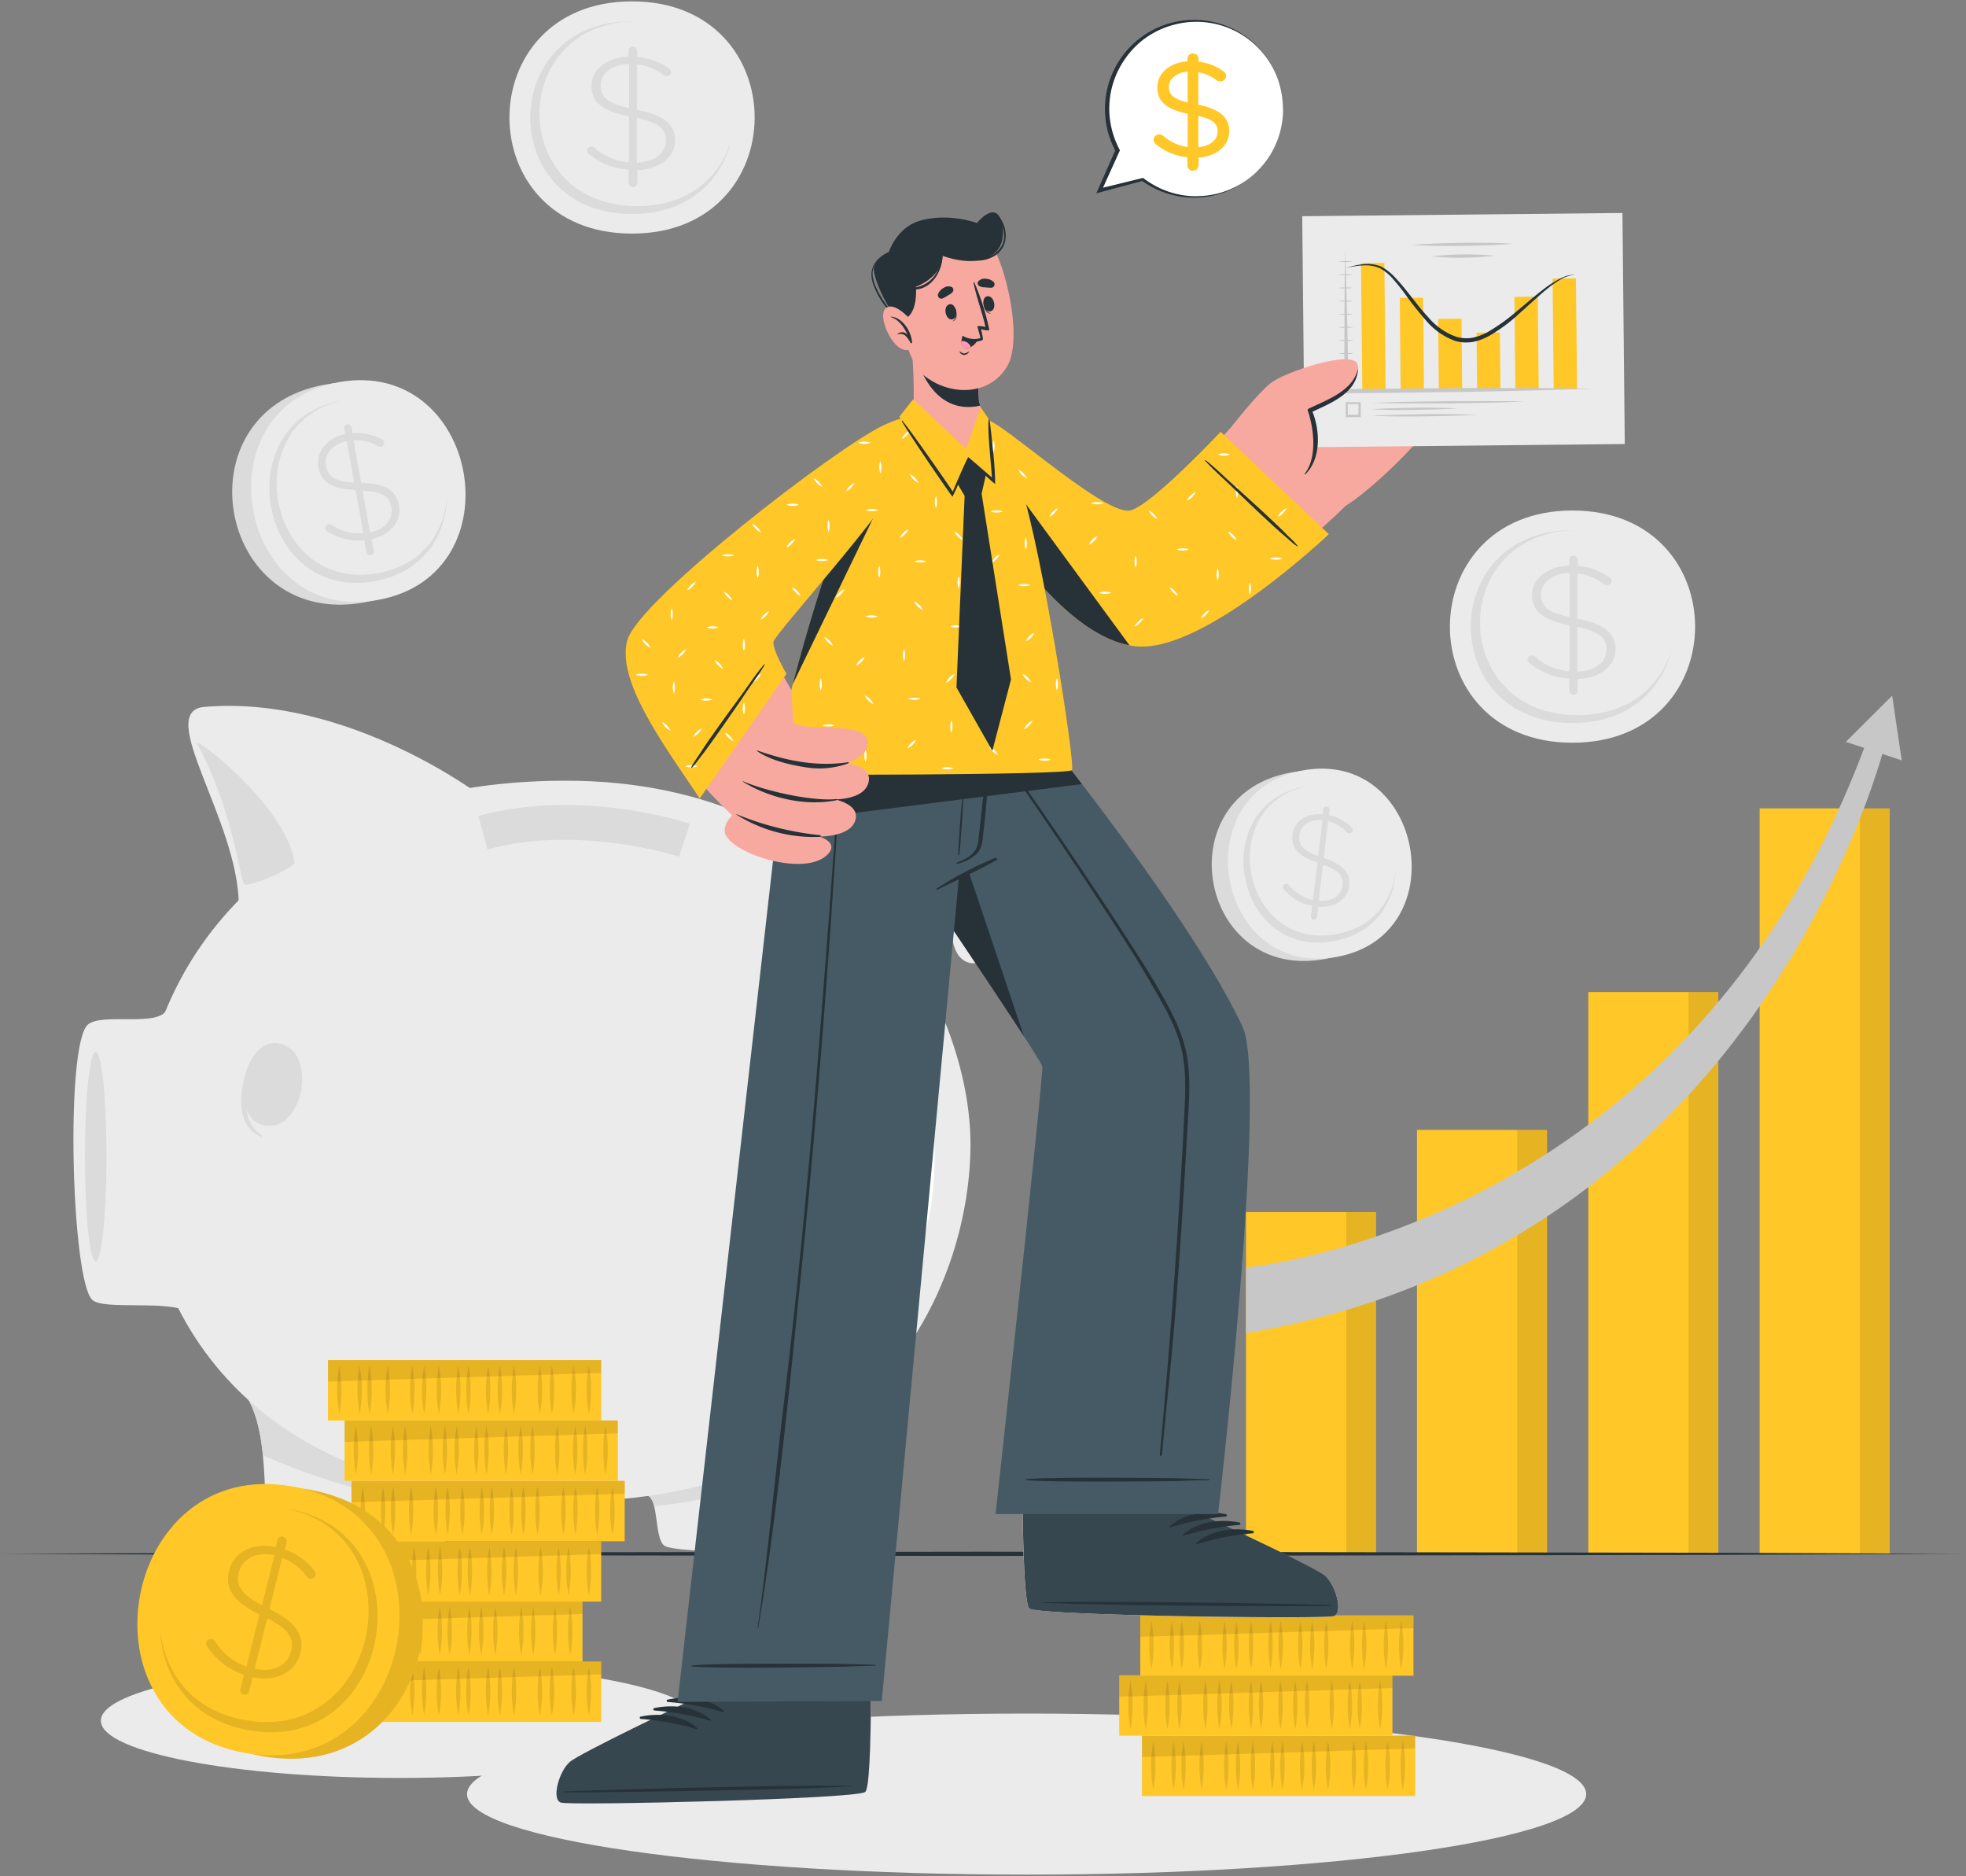 <svg width="262" height="250" fill="none" xmlns="http://www.w3.org/2000/svg"><rect width="100%" height="100%" fill="#808080" stroke="none"/><path d="M209.554 68.017c-21.76 0-21.795 30.94 0 30.94 21.794 0 21.794-30.94 0-30.94z" fill="#EBEBEB"/><path d="M222.792 86.389c-1.156 5.324-5.579 9.938-13.238 9.938-18.083 0-18.054-25.68 0-25.68h.358c-16.996.313-16.915 24.633.33 24.633 7.029.006 11.22-4.064 12.55-8.891z" fill="#DBDBDB"/><path d="M209.68 74.035a.577.577 0 01.579.515v.861a8.096 8.096 0 014.191 1.509c.208.15.329.277.329.497a.575.575 0 01-.613.538.615.615 0 01-.422-.15 6.985 6.985 0 00-3.532-1.4v6.03c3.579.688 5.082 1.913 5.082 4.046 0 2.284-2.093 3.897-5.035 3.984V92.1a.581.581 0 01-.925.323.58.58 0 01-.203-.323v-1.677a9.253 9.253 0 01-5.301-2.087.58.58 0 01-.26-.457.578.578 0 01.578-.537.649.649 0 01.428.15 7.878 7.878 0 004.59 1.96v-6.134c-3.532-.71-4.995-1.896-4.995-4.046 0-2.15 2.076-3.833 4.949-3.897v-.82a.543.543 0 01.56-.52zm-.514 8.186v-5.885c-2.284.046-3.792 1.295-3.792 2.844 0 1.55.751 2.37 3.792 3.04zm1.035 1.312v5.943c2.353-.04 3.885-1.29 3.885-2.93 0-1.487-.827-2.389-3.885-3.013z" fill="#DBDBDB"/><path d="M84.223.183c-21.76 0-21.794 30.94 0 30.94s21.794-30.94 0-30.94z" fill="#EBEBEB"/><path d="M97.456 18.573c-1.157 5.318-5.58 9.937-13.239 9.937-18.083 0-18.054-25.679 0-25.679h.359c-16.996.312-16.915 24.633.329 24.633 7.035.006 11.227-4.064 12.55-8.891z" fill="#DBDBDB"/><path d="M84.35 6.213a.578.578 0 01.578.52v.862a8.093 8.093 0 014.191 1.508c.209.15.33.278.33.492a.578.578 0 01-.613.537.578.578 0 01-.428-.15 7.059 7.059 0 00-3.526-1.399v6.053c3.578.694 5.081 1.92 5.081 4.047 0 2.283-2.092 3.902-5.035 3.988v1.677a.578.578 0 01-1.156 0v-1.74a9.25 9.25 0 01-5.295-2.093.579.579 0 01-.26-.45.577.577 0 01.578-.539.618.618 0 01.422.15 7.93 7.93 0 004.596 1.96v-6.139c-3.533-.71-4.995-1.896-4.995-4.046 0-2.151 2.075-3.833 4.942-3.903v-.815a.578.578 0 01.59-.52zm-.514 8.186v-5.88c-2.284.041-3.793 1.295-3.793 2.845 0 1.462.752 2.37 3.793 3.035zm1.034 1.312v5.949c2.353-.047 3.885-1.295 3.885-2.931 0-1.486-.826-2.359-3.885-3.018zM43.305 51.247c-19.597 3.514-14.418 32.54 5.203 29.02 19.62-3.52 14.418-32.541-5.203-29.02z" fill="#DBDBDB"/><path d="M45.143 50.917c-18.672 3.353-13.498 32.373 5.203 29.02 18.702-3.353 13.499-32.35-5.203-29.02z" fill="#EBEBEB"/><path d="M59.59 66.086c-.104 5.203-3.11 10.18-9.683 11.36-15.522 2.786-19.823-21.303-4.324-24.084l.306-.052c-14.533 2.89-10.365 25.708 4.428 23.055 6.041-1.064 8.95-5.527 9.273-10.279z" fill="#DBDBDB"/><path d="M46.265 56.542a.489.489 0 01.578.393l.144.81a6.693 6.693 0 013.85.768c.209.11.33.214.365.416a.52.52 0 01-.434.579.482.482 0 01-.387-.076 5.89 5.89 0 00-3.266-.768l1.017 5.66c3.185.092 4.683 1.01 5.041 2.994.382 2.139-1.156 3.977-3.654 4.509l.284 1.578a.493.493 0 01-.971.173l-.29-1.595a7.712 7.712 0 01-4.896-1.156.515.515 0 01.116-.977.51.51 0 01.393.075 6.642 6.642 0 004.266 1.127l-1.029-5.78c-3.15-.122-4.625-1.007-4.966-3.024-.34-2.018 1.156-3.92 3.584-4.423l-.138-.763a.503.503 0 01.393-.52zm.936 7.752l-.994-5.515c-1.948.393-3.035 1.798-2.77 3.255.244 1.37 1.041 2.104 3.764 2.26zm1.11 1.076l1 5.572c2.012-.399 3.116-1.81 2.839-3.341-.249-1.393-1.11-2.093-3.839-2.231zm123.753 37.553c-16.765 3.011-12.354 27.881 4.457 24.858 16.811-3.024 12.354-27.876-4.457-24.858z" fill="#DBDBDB"/><path d="M173.654 102.639c-15.996 2.891-11.562 27.749 4.463 24.858 16.025-2.89 11.545-27.73-4.463-24.858z" fill="#EBEBEB"/><path d="M186.014 115.658c-.087 4.428-2.665 8.723-8.296 9.729-13.296 2.388-16.979-18.25-3.706-20.632l.266-.04c-12.452 2.491-8.885 22.019 3.793 19.747 5.174-.93 7.665-4.752 7.943-8.804z" fill="#DBDBDB"/><path d="M176.828 107.449a.424.424 0 01.37.468l-.081.7a5.685 5.685 0 012.965 1.584.48.48 0 01.197.433.453.453 0 01-.503.382.42.42 0 01-.301-.162 5.007 5.007 0 00-2.486-1.439l-.578 4.89c2.59.867 3.59 1.995 3.388 3.706-.214 1.85-1.925 2.977-4.116 2.792l-.162 1.364a.422.422 0 01-.159.28.42.42 0 01-.309.09.432.432 0 01-.37-.468l.168-1.382a6.605 6.605 0 01-3.735-2.156.438.438 0 01-.144-.387.448.448 0 01.318-.372.446.446 0 01.468.146 5.689 5.689 0 003.22 1.989l.578-4.977c-2.555-.885-3.521-1.972-3.318-3.718.202-1.745 1.901-2.93 4.046-2.728l.075-.665a.433.433 0 01.159-.28.433.433 0 01.31-.09zm-1.157 6.59l.579-4.769c-1.7-.162-2.937.717-3.082 1.977-.144 1.26.307 1.983 2.498 2.821l.005-.029zm.642 1.157l-.578 4.815c1.734.173 3.006-.705 3.162-2.035.145-1.202-.376-2.012-2.59-2.752l.006-.028z" fill="#DBDBDB"/><path d="M115.48 185.544c-3.127 4.417-2.491 17.921-4.382 19.794-1.89 1.873-21.291 1.694-22.597.578-1.307-1.116-.688-5.873-2.157-6.66-.56-.306 29.136-13.712 29.136-13.712zm-82.83.208c3.909 5.636 1.799 17.684 3.69 19.574 1.89 1.891 21.29 1.694 22.597.578 1.306-1.115.705-6.133 1.48-7.087.41-.497-27.766-13.065-27.766-13.065z" fill="#EBEBEB"/><path d="M86.362 199.256a2.154 2.154 0 01.832 1.44 92.144 92.144 0 0025.98-6.989c.445-3.284 1.092-6.423 2.312-8.157-.011 0-29.703 13.4-29.124 13.706zM32.65 185.752c1.458 2.104 2.082 5.105 2.383 8.128a88.14 88.14 0 0024.95 6.902 4.298 4.298 0 01.434-1.954c.41-.508-27.766-13.076-27.766-13.076z" fill="#DBDBDB"/><path d="M75.378 104.015c39.021 0 53.954 30.541 53.954 48.416 0 17.637-11.343 47.612-53.954 47.612-42.611 0-56.752-25.396-56.752-48.017 0-22.621 17.32-48.011 56.752-48.011z" fill="#EBEBEB"/><path d="M64.353 106.218S46.537 92.552 27.234 94.182c-6.648.578 4.388 14.961 4.59 26.211l32.53-14.175z" fill="#EBEBEB"/><path d="M39.264 114.883c.116.711-6.035 3.347-6.671 2.943-.636-.405-1.278-9.25-6.296-18.707-.74-1.388 11.782 8.151 12.967 15.764z" fill="#DBDBDB"/><path d="M119.07 132.874a37.384 37.384 0 01-.491-3.434 32.403 32.403 0 01-.174-3.469 19.83 19.83 0 01.313-3.59 8.666 8.666 0 011.601-3.781 4.964 4.964 0 011.954-1.479c.37-.158.758-.266 1.156-.324.383-.056.77-.074 1.156-.052a6.807 6.807 0 013.821 1.538c.974.78 1.802 1.728 2.446 2.798a9.787 9.787 0 011.341 3.468c.149.747.093 1.52-.162 2.237a2.424 2.424 0 01-.884 1.122 2.582 2.582 0 01-1.284.422 2.366 2.366 0 01-1.347-.324 2.846 2.846 0 01-.873-.861 5.045 5.045 0 01-.682-1.844 10.182 10.182 0 01.035-3.504 8.232 8.232 0 011.237-3.249 3.881 3.881 0 011.347-1.26 2.856 2.856 0 011.838-.306 5.55 5.55 0 012.931 1.734 18.577 18.577 0 013.469 5.504 18.301 18.301 0 00-3.816-5.122 4.81 4.81 0 00-2.665-1.313 2.278 2.278 0 00-2.162 1.37 7.081 7.081 0 00-.769 2.845 8.52 8.52 0 00.249 2.936c.098.418.278.811.532 1.157.079.101.18.184.295.242a.327.327 0 00.214 0c.098 0 .213-.075.219-.109a.346.346 0 00.064-.162 2.219 2.219 0 00-.07-.995 8.09 8.09 0 00-3.22-4.312 3.678 3.678 0 00-2.156-.671c-.16.007-.319.033-.474.075-.129.031-.254.08-.37.145a1.58 1.58 0 00-.543.532 5.329 5.329 0 00-.642 2.214 15.851 15.851 0 000 2.89c.085 1.003.22 2 .405 2.989.185.989.422 2.029.676 2.931l-4.515 1.012z" fill="#EBEBEB"/><path d="M33.176 141.817c.058-.122.232.219.197.358-.856 3.342-1.272 7.313 1.526 9.105.087.052.04.22-.07.179-3.583-1.335-2.976-6.601-1.653-9.642z" fill="#DBDBDB"/><path d="M36.98 138.984c5.504.786 3.521 11.735-1.577 10.984-5.1-.752-3.035-11.62 1.578-10.984z" fill="#DBDBDB"/><path d="M22.268 134.388c-.85 2.561-8.59.486-10.539 2.104-3.07 2.55-2.22 34.16.579 36.704 1.578 1.428 10.353-.075 12.816 1.659 2.463 1.734-2.856-40.467-2.856-40.467z" fill="#EBEBEB"/><path d="M12.753 168.022c.795 0 1.44-6.243 1.44-13.944 0-7.701-.645-13.943-1.44-13.943-.795 0-1.44 6.242-1.44 13.943s.645 13.944 1.44 13.944zm77.737-53.879c-.128-.046-13.297-4.324-25.524-.977l-1.22-4.457c13.62-3.728 27.616.85 28.206 1.047l-1.463 4.387.734-2.196-.734 2.196z" fill="#DBDBDB"/><path d="M108.751 181.26c17.58-20.198 6.827-43.652 6.359-44.658a2.894 2.894 0 013.542-4.01 2.894 2.894 0 011.661 1.467 48.887 48.887 0 014.145 16.84c.844 12.839-3.405 24.638-13.458 32.668-3.07 2.416-4.503.289-2.249-2.307zm7.672-53.618a3.148 3.148 0 01-1.942 2.905 3.14 3.14 0 01-3.427-.681 3.152 3.152 0 01-.682-3.428 3.146 3.146 0 016.051 1.204z" fill="#fff"/><path d="M136.812 249.764c41.186 0 74.574-4.803 74.574-10.729 0-5.926-33.388-10.729-74.574-10.729s-74.574 4.803-74.574 10.729c0 5.926 33.388 10.729 74.574 10.729z" fill="#EBEBEB"/><path d="M93.079 229.259c0 4.209-17.828 7.626-39.82 7.626-21.99 0-39.818-3.417-39.818-7.626 0-4.208 17.828-7.625 39.819-7.625 21.99 0 39.819 3.429 39.819 7.625z" fill="#EBEBEB"/><path d="M206.166 150.546h-17.331v56.48h17.331v-56.48z" fill="#FFC727"/><path opacity=".1" d="M206.16 150.546h-3.965v56.48h3.965v-56.48z" fill="#000"/><path d="M228.995 132.168h-17.332v74.852h17.332v-74.852z" fill="#FFC727"/><path opacity=".1" d="M228.995 132.168h-3.966v74.852h3.966v-74.852z" fill="#000"/><path d="M183.383 161.495h-17.331v45.531h17.331v-45.531z" fill="#FFC727"/><path opacity=".1" d="M183.378 161.495h-3.966v45.531h3.966v-45.531z" fill="#000"/><path d="M251.83 107.703h-17.331v99.317h17.331v-99.317z" fill="#FFC727"/><path opacity=".1" d="M251.824 107.703h-3.966v99.317h3.966v-99.317z" fill="#000"/><path d="M166.052 177.618v-8.758s58.966-5.023 82.806-70.36h2.527s-15.985 67.597-85.333 79.118z" fill="#C7C7C7"/><path d="M253.437 101.31l-7.452-2.469 6.174-6.15 1.278 8.619z" fill="#C7C7C7"/><path d="M0 207.02l32.72-.139 32.72-.052 65.435-.092 65.435.092 32.72.052 32.72.139-32.72.145-32.72.052-65.435.092-65.435-.092-32.72-.052L0 207.02z" fill="#263238"/><path d="M188.598 231.242h-36.409v8.048h36.409v-8.048z" fill="#FFC727"/><path opacity=".1" d="M153.692 232a18.019 18.019 0 010 6.434 18.065 18.065 0 010-6.434zm2.712 0a18.065 18.065 0 010 6.434 18.065 18.065 0 010-6.434zm1.323 0a18.019 18.019 0 010 6.434 15.609 15.609 0 01-.289-3.22 15.963 15.963 0 01.289-3.214zm7.256 0a18.065 18.065 0 010 6.434 18.019 18.019 0 010-6.434zm1.983 0c.202 1.059.299 2.136.289 3.214a16.035 16.035 0 01-.289 3.22 15.61 15.61 0 01-.29-3.22 15.891 15.891 0 01.29-3.214zm8.133 0c.203 1.059.299 2.136.289 3.214a15.962 15.962 0 01-.289 3.22 15.609 15.609 0 01-.289-3.22c-.01-1.078.087-2.155.289-3.214zm1.879 0c.202 1.059.299 2.136.289 3.214a15.54 15.54 0 01-.289 3.22 15.962 15.962 0 01-.289-3.22c-.01-1.078.087-2.155.289-3.214zm3.451 0c.203 1.059.299 2.136.289 3.214a15.962 15.962 0 01-.289 3.22 15.609 15.609 0 01-.289-3.22c-.01-1.078.087-2.155.289-3.214zm-6.902 0a15.89 15.89 0 01.289 3.214 15.54 15.54 0 01-.289 3.22 15.962 15.962 0 01-.289-3.22c-.01-1.078.087-2.155.289-3.214zm-13.395 0a18.394 18.394 0 010 6.434 18.065 18.065 0 010-6.434zm9.423 0a18.019 18.019 0 010 6.434 18.065 18.065 0 010-6.434zm1.353 0a15.89 15.89 0 01.289 3.214 15.54 15.54 0 01-.289 3.22 15.962 15.962 0 01-.289-3.22c-.01-1.078.087-2.155.289-3.214zm14.019 0a15.89 15.89 0 01.289 3.214 15.54 15.54 0 01-.289 3.22 15.962 15.962 0 01-.289-3.22c-.01-1.078.087-2.155.289-3.214zm2.023 0c.203 1.059.299 2.136.289 3.214a15.962 15.962 0 01-.289 3.22 15.609 15.609 0 01-.289-3.22 15.963 15.963 0 01.289-3.214zm-4.919 0c.205 1.058.301 2.135.289 3.214a15.678 15.678 0 01-.289 3.22 15.963 15.963 0 01-.29-3.22c-.01-1.078.087-2.155.29-3.214zm-18.603 0a18.065 18.065 0 010 6.434 15.54 15.54 0 01-.289-3.22 15.89 15.89 0 01.289-3.214z" fill="#000"/><path opacity=".1" d="M188.598 231.242v1.712l-36.409 1.144v-2.856h36.409z" fill="#000"/><path d="M185.563 223.201h-36.409v8.047h36.409v-8.047z" fill="#FFC727"/><path opacity=".1" d="M183.921 230.375a18.052 18.052 0 010-6.44c.385 2.13.385 4.311 0 6.44zm-2.711 0a18.052 18.052 0 010-6.44c.385 2.13.385 4.311 0 6.44zm-1.324 0a16.401 16.401 0 01-.289-3.22c-.013-1.08.084-2.159.289-3.22a15.54 15.54 0 01.289 3.22 15.956 15.956 0 01-.289 3.22zm-7.272 0a18.052 18.052 0 010-6.44c.385 2.13.385 4.311 0 6.44zm-1.966 0a16.401 16.401 0 01-.289-3.22c-.013-1.08.084-2.159.289-3.22a15.54 15.54 0 01.289 3.22 16.401 16.401 0 01-.289 3.22zm-8.134 0a16.401 16.401 0 01-.289-3.22 15.54 15.54 0 01.289-3.22 15.54 15.54 0 01.289 3.22 16.401 16.401 0 01-.289 3.22zm-1.879 0a16.102 16.102 0 01-.289-3.22c-.015-1.08.082-2.159.289-3.22.206 1.061.302 2.14.29 3.22a16.479 16.479 0 01-.29 3.22zm-3.451 0a16.401 16.401 0 01-.289-3.22 15.54 15.54 0 01.289-3.22c.205 1.061.302 2.14.289 3.22a16.401 16.401 0 01-.289 3.22zm6.903 0a16.03 16.03 0 01-.29-3.22 15.61 15.61 0 01.29-3.22c.385 2.13.385 4.311 0 6.44zm13.394 0a18.098 18.098 0 010-6.44c.385 2.13.385 4.311 0 6.44zm-9.423 0a18.098 18.098 0 010-6.44c.386 2.13.386 4.311 0 6.44zm-1.341 0a15.956 15.956 0 01-.289-3.22 15.54 15.54 0 01.289-3.22c.385 2.13.385 4.311 0 6.44zm-14.03 0a15.956 15.956 0 01-.289-3.22 15.54 15.54 0 01.289-3.22c.385 2.13.385 4.311 0 6.44zm-2.036 0a16.478 16.478 0 01-.289-3.22c-.013-1.08.084-2.159.289-3.22a15.54 15.54 0 01.289 3.22 15.956 15.956 0 01-.289 3.22zm4.932 0a15.956 15.956 0 01-.289-3.22 15.54 15.54 0 01.289-3.22c.385 2.13.385 4.311 0 6.44zm18.603 0a16.401 16.401 0 01-.289-3.22c-.013-1.08.084-2.159.289-3.22.208 1.061.304 2.14.289 3.22a16.102 16.102 0 01-.289 3.22z" fill="#000"/><path opacity=".1" d="M185.557 223.201v1.706l-36.408 1.15v-2.856h36.408z" fill="#000"/><path d="M188.366 215.218h-36.408v8.047h36.408v-8.047z" fill="#FFC727"/><path opacity=".1" d="M153.455 215.958a18.019 18.019 0 010 6.434 18.065 18.065 0 010-6.434zm2.711 0a18.019 18.019 0 010 6.434 18.065 18.065 0 010-6.434zm1.33 0a18.442 18.442 0 010 6.434 18.019 18.019 0 010-6.434zm7.267 0a18.065 18.065 0 010 6.434 18.019 18.019 0 010-6.434zm1.954 0a18.065 18.065 0 010 6.434 18.019 18.019 0 010-6.434zm8.151 0a18.065 18.065 0 010 6.434 18.019 18.019 0 010-6.434zm1.879 0a18.065 18.065 0 010 6.434 18.019 18.019 0 010-6.434zm3.451 0a18.065 18.065 0 010 6.434 18.019 18.019 0 010-6.434zm-6.903 0a18.019 18.019 0 010 6.434 15.62 15.62 0 01-.289-3.214 15.95 15.95 0 01.289-3.22zm-13.4 0a15.95 15.95 0 01.289 3.22 15.483 15.483 0 01-.289 3.214 18.065 18.065 0 010-6.434zm9.423 0a18.065 18.065 0 010 6.434 18.065 18.065 0 010-6.434zm1.358 0a18.019 18.019 0 010 6.434 15.551 15.551 0 01-.289-3.214 15.95 15.95 0 01.289-3.22zm14.019 0a18.019 18.019 0 010 6.434 18.065 18.065 0 010-6.434zm2.035 0a18.019 18.019 0 010 6.434 18.065 18.065 0 010-6.434zm-4.931 0a18.019 18.019 0 010 6.434 15.483 15.483 0 01-.289-3.214 15.95 15.95 0 01.289-3.22zm-18.609 0a18.019 18.019 0 010 6.434 18.442 18.442 0 010-6.434z" fill="#000"/><path opacity=".1" d="M188.361 215.218v1.711l-36.403 1.15v-2.861h36.403z" fill="#000"/><path d="M80.118 221.368H43.71v8.048h36.408v-8.048z" fill="#FFC727"/><path opacity=".1" d="M45.213 222.101a18.08 18.08 0 010 6.44 18.075 18.075 0 010-6.44zm2.711.002c.386 2.129.386 4.31 0 6.44a18.08 18.08 0 010-6.44zm1.324 0c.385 2.129.385 4.31 0 6.44a18.075 18.075 0 010-6.44zm7.272 0c.378 2.13.378 4.31 0 6.44a18.075 18.075 0 010-6.44zm1.966 0a18.08 18.08 0 010 6.44 15.568 15.568 0 01-.289-3.22 16 16 0 01.29-3.22zm8.134 0a18.08 18.08 0 010 6.44 15.56 15.56 0 01-.289-3.22 15.992 15.992 0 01.29-3.22zm1.879 0c.202 1.061.299 2.14.289 3.22a15.97 15.97 0 01-.29 3.22 15.56 15.56 0 01-.288-3.22c-.01-1.08.087-2.159.289-3.22zm3.451 0c.202 1.061.299 2.14.29 3.22a15.97 15.97 0 01-.29 3.22 15.56 15.56 0 01-.289-3.22 15.992 15.992 0 01.29-3.22zm-6.903 0c.202 1.061.299 2.14.29 3.22a15.56 15.56 0 01-.29 3.22 15.962 15.962 0 01-.289-3.22c-.01-1.08.087-2.159.29-3.22zm-13.371 0a18.073 18.073 0 010 6.428 18.08 18.08 0 010-6.44v.012zm9.4 0c.377 2.13.377 4.31 0 6.44a18.075 18.075 0 010-6.44zm1.352 0c.202 1.061.3 2.14.29 3.22a15.568 15.568 0 01-.29 3.22 15.962 15.962 0 01-.289-3.22c-.01-1.08.087-2.159.29-3.22zm14.02 0c.202 1.061.298 2.14.289 3.22a15.568 15.568 0 01-.29 3.22 15.56 15.56 0 01-.288-3.22c-.01-1.08.087-2.159.289-3.22zm2.034 0c.386 2.129.386 4.31 0 6.44a18.08 18.08 0 010-6.44zm-4.931 0c.202 1.061.299 2.14.29 3.22a15.56 15.56 0 01-.29 3.22 15.97 15.97 0 01-.289-3.22c-.01-1.08.087-2.159.29-3.22zm-18.603 0a18.08 18.08 0 010 6.44 18.075 18.075 0 010-6.44z" fill="#000"/><path opacity=".1" d="M80.112 221.368v1.712l-36.402 1.144v-2.856h36.402z" fill="#000"/><path d="M77.626 213.321H41.218v8.047h36.408v-8.047z" fill="#FFC727"/><path opacity=".1" d="M42.721 214.079a18.046 18.046 0 010 6.434 15.497 15.497 0 01-.289-3.214c-.013-1.081.084-2.16.29-3.22zm2.711 0a18.046 18.046 0 010 6.434 15.504 15.504 0 01-.289-3.214 15.92 15.92 0 01.29-3.22zm1.324 0c.203 1.061.3 2.139.29 3.22a15.504 15.504 0 01-.29 3.214 15.504 15.504 0 01-.289-3.214c-.01-1.081.087-2.159.29-3.22zm7.273 0a18.046 18.046 0 010 6.434 18.051 18.051 0 010-6.434zm1.965 0a15.95 15.95 0 01.29 3.22 15.504 15.504 0 01-.29 3.214 15.91 15.91 0 01-.289-3.214c-.01-1.081.087-2.159.29-3.22zm8.134 0a15.95 15.95 0 01.289 3.22 15.497 15.497 0 01-.29 3.214 15.91 15.91 0 01-.288-3.214c-.01-1.081.086-2.159.289-3.22zm1.879 0a18.046 18.046 0 010 6.434 18.046 18.046 0 010-6.434zm3.451 0a15.92 15.92 0 01.289 3.22 15.504 15.504 0 01-.289 3.214 18.046 18.046 0 010-6.434zm-6.903 0a18.051 18.051 0 010 6.434 18.046 18.046 0 010-6.434zm-13.394 0a18.046 18.046 0 010 6.434 18.046 18.046 0 010-6.434zm9.452 0a18.046 18.046 0 010 6.434 15.504 15.504 0 01-.29-3.214 15.92 15.92 0 01.29-3.22zm1.323 0a18.046 18.046 0 010 6.434 18.046 18.046 0 010-6.434zm14.02 0a18.046 18.046 0 010 6.434 18.046 18.046 0 010-6.434zm2.034 0c.203 1.061.3 2.139.29 3.22a15.504 15.504 0 01-.29 3.214 15.91 15.91 0 01-.289-3.214c-.01-1.081.087-2.159.29-3.22zm-4.93 0a18.046 18.046 0 010 6.434 18.046 18.046 0 010-6.434zm-18.604 0c.203 1.061.3 2.139.29 3.22a15.91 15.91 0 01-.29 3.214 15.504 15.504 0 01-.289-3.214c-.01-1.081.087-2.159.29-3.22z" fill="#000"/><path opacity=".1" d="M77.626 213.321v1.712l-36.408 1.15v-2.862h36.408z" fill="#000"/><path d="M83.251 197.302H46.843v8.047h36.408v-8.047z" fill="#FFC727"/><path opacity=".1" d="M48.346 198.037a18.051 18.051 0 010 6.434 18.046 18.046 0 010-6.434zm2.711 0a18.046 18.046 0 010 6.434 18.046 18.046 0 010-6.434zm1.324 0c.203 1.061.3 2.139.29 3.22a15.91 15.91 0 01-.29 3.214 15.503 15.503 0 01-.289-3.214c-.01-1.081.087-2.159.29-3.22zm7.273 0a18.051 18.051 0 010 6.434 18.046 18.046 0 010-6.434zm1.966 0c.202 1.061.299 2.139.289 3.22a15.51 15.51 0 01-.29 3.214 15.91 15.91 0 01-.288-3.214c-.01-1.081.086-2.159.289-3.22zm8.133 0a15.95 15.95 0 01.29 3.22 15.51 15.51 0 01-.29 3.214 15.91 15.91 0 01-.289-3.214c-.01-1.081.087-2.159.29-3.22zm1.879 0a15.95 15.95 0 01.289 3.22 15.51 15.51 0 01-.29 3.214 18.046 18.046 0 010-6.434zm3.451 0c.205 1.06.302 2.139.29 3.22a15.51 15.51 0 01-.29 3.214 15.91 15.91 0 01-.289-3.214c-.01-1.081.087-2.159.29-3.22zm-6.903 0a18.051 18.051 0 010 6.434 18.046 18.046 0 010-6.434zm-13.394 0a18.046 18.046 0 010 6.434 18.046 18.046 0 010-6.434zm9.424 0a18.046 18.046 0 010 6.434 18.046 18.046 0 010-6.434zm1.34 0a18.051 18.051 0 010 6.434 18.046 18.046 0 010-6.434zm14.03 0a18.046 18.046 0 010 6.434 18.046 18.046 0 010-6.434zm2.036 0c.202 1.061.299 2.139.289 3.22a15.51 15.51 0 01-.29 3.214 15.51 15.51 0 01-.288-3.214c-.01-1.081.087-2.159.289-3.22zm-4.931 0a18.046 18.046 0 010 6.434 18.046 18.046 0 010-6.434zm-18.604 0c.203 1.061.3 2.139.29 3.22a15.91 15.91 0 01-.29 3.214 15.51 15.51 0 01-.289-3.214 15.95 15.95 0 01.29-3.22z" fill="#000"/><path opacity=".1" d="M83.251 197.302v1.706l-36.408 1.15v-2.856h36.408z" fill="#000"/><path d="M82.332 189.255H45.924v8.047h36.408v-8.047z" fill="#FFC727"/><path opacity=".1" d="M80.696 196.429a16.386 16.386 0 01-.289-3.22 15.6 15.6 0 01.29-3.219 15.6 15.6 0 01.288 3.219 16.394 16.394 0 01-.289 3.22zm-2.711 0a16.394 16.394 0 01-.289-3.22 15.6 15.6 0 01.29-3.219 15.6 15.6 0 01.288 3.219 16.386 16.386 0 01-.289 3.22zm-1.324 0a15.95 15.95 0 01-.29-3.22c-.014-1.08.082-2.159.29-3.219.385 2.129.385 4.31 0 6.439zm-7.272 0a16.386 16.386 0 01-.29-3.22 15.99 15.99 0 01.29-3.219 15.6 15.6 0 01.289 3.219 16.394 16.394 0 01-.29 3.22zm-1.966 0a18.07 18.07 0 010-6.439c.385 2.129.385 4.31 0 6.439zm-8.133 0a18.074 18.074 0 010-6.439 18.07 18.07 0 010 6.439zm-1.88 0a18.074 18.074 0 010-6.439 18.07 18.07 0 010 6.439zm-3.422 0a18.07 18.07 0 010-6.439c.386 2.129.386 4.31 0 6.439zm6.874 0a18.074 18.074 0 010-6.439c.378 2.13.378 4.309 0 6.439zm13.394 0a16.386 16.386 0 01-.289-3.22 15.99 15.99 0 01.29-3.219c.207 1.06.304 2.139.288 3.219a15.95 15.95 0 01-.289 3.22zm-9.422 0a16.386 16.386 0 01-.29-3.22 15.99 15.99 0 01.29-3.219c.207 1.06.304 2.139.289 3.219a16.386 16.386 0 01-.29 3.22zm-1.354 0a18.07 18.07 0 010-6.439c.378 2.13.378 4.309 0 6.439zm-14.018 0a18.074 18.074 0 010-6.439 18.07 18.07 0 010 6.439zm-2.035 0a18.074 18.074 0 010-6.439 18.07 18.07 0 010 6.439zm4.931 0a18.074 18.074 0 010-6.439c.378 2.13.378 4.309 0 6.439zm18.603 0a15.957 15.957 0 01-.289-3.22 15.6 15.6 0 01.29-3.219 18.07 18.07 0 010 6.439z" fill="#000"/><path opacity=".1" d="M82.332 189.255v1.711l-36.408 1.145v-2.856h36.408z" fill="#000"/><path d="M80.118 181.208H43.71v8.047h36.408v-8.047z" fill="#FFC727"/><path opacity=".1" d="M45.213 181.948a18.046 18.046 0 010 6.434 18.046 18.046 0 010-6.434zm2.711 0a18.046 18.046 0 010 6.434 18.046 18.046 0 010-6.434zm1.324 0c.203 1.061.3 2.14.29 3.22a15.898 15.898 0 01-.29 3.214 15.491 15.491 0 01-.289-3.214c-.013-1.08.084-2.159.29-3.22zm7.272 0a18.046 18.046 0 010 6.434 18.046 18.046 0 010-6.434zm1.966 0c.203 1.061.3 2.14.29 3.22a15.898 15.898 0 01-.29 3.214 15.498 15.498 0 01-.289-3.214c-.01-1.08.087-2.159.29-3.22zm8.134 0c.203 1.061.3 2.14.29 3.22a15.898 15.898 0 01-.29 3.214 15.505 15.505 0 01-.289-3.214c-.01-1.08.087-2.159.289-3.22zm1.879 0c.205 1.061.302 2.14.289 3.22a15.498 15.498 0 01-.29 3.214 15.898 15.898 0 01-.288-3.214c-.01-1.08.086-2.159.289-3.22zm3.451 0c.203 1.061.3 2.14.29 3.22a15.491 15.491 0 01-.29 3.214 15.898 15.898 0 01-.289-3.214c-.01-1.08.087-2.159.29-3.22zm-6.902 0c.205 1.061.302 2.14.289 3.22a15.505 15.505 0 01-.29 3.214 18.046 18.046 0 010-6.434zm-13.372 0a18.046 18.046 0 010 6.434 18.046 18.046 0 010-6.434zm9.4 0a18.051 18.051 0 010 6.434 18.046 18.046 0 010-6.434zm1.353 0c.205 1.061.302 2.14.289 3.22a15.498 15.498 0 01-.29 3.214 18.046 18.046 0 010-6.434zm14.019 0c.205 1.061.302 2.14.289 3.22a15.498 15.498 0 01-.29 3.214 15.898 15.898 0 01-.288-3.214c-.01-1.08.086-2.159.289-3.22zm2.034 0c.203 1.061.3 2.14.29 3.22a15.898 15.898 0 01-.29 3.214 15.505 15.505 0 01-.289-3.214c-.013-1.08.084-2.159.289-3.22zm-4.931 0c.206 1.061.302 2.14.29 3.22a15.498 15.498 0 01-.29 3.214 18.051 18.051 0 010-6.434zm-18.603 0a18.046 18.046 0 010 6.434 15.498 15.498 0 01-.289-3.214c-.013-1.08.084-2.159.29-3.22z" fill="#000"/><path opacity=".1" d="M80.118 181.208v1.711L43.71 184.07v-2.862h36.408z" fill="#000"/><path d="M80.118 205.344H43.71v8.047h36.408v-8.047z" fill="#FFC727"/><path opacity=".1" d="M78.482 212.518a15.933 15.933 0 01-.289-3.22 15.505 15.505 0 01.289-3.214 18.046 18.046 0 010 6.434zm-2.712 0a15.926 15.926 0 01-.288-3.22 15.491 15.491 0 01.289-3.214 18.046 18.046 0 010 6.434zm-1.323 0a18.046 18.046 0 010-6.434 18.046 18.046 0 010 6.434zm-7.272 0a15.933 15.933 0 01-.29-3.22 15.498 15.498 0 01.29-3.214 15.89 15.89 0 01.289 3.214c.01 1.08-.087 2.159-.29 3.22zm-1.965 0a18.046 18.046 0 010-6.434 18.046 18.046 0 010 6.434zm-8.134 0a18.046 18.046 0 010-6.434 18.413 18.413 0 010 6.434zm-1.885 0a18.046 18.046 0 010-6.434 18.046 18.046 0 010 6.434zm-3.451 0a18.408 18.408 0 010-6.434 18.046 18.046 0 010 6.434zm6.902 0a18.051 18.051 0 010-6.434 18.046 18.046 0 010 6.434zm13.401 0a15.926 15.926 0 01-.29-3.22 15.498 15.498 0 01.29-3.214c.205 1.058.301 2.135.289 3.214.01 1.08-.087 2.159-.29 3.22zm-9.423 0a15.926 15.926 0 01-.29-3.22 15.491 15.491 0 01.29-3.214c.204 1.058.301 2.135.288 3.214.01 1.08-.086 2.159-.289 3.22zm-1.359 0a18.046 18.046 0 010-6.434 18.046 18.046 0 010 6.434zm-14.019 0a18.046 18.046 0 010-6.434 18.051 18.051 0 010 6.434zm-2.029 0a18.046 18.046 0 010-6.434 18.046 18.046 0 010 6.434zm4.925 0a18.051 18.051 0 010-6.434 18.046 18.046 0 010 6.434zm18.609 0a18.046 18.046 0 010-6.434 18.046 18.046 0 010 6.434z" fill="#000"/><path opacity=".1" d="M80.118 205.344v1.711l-36.408 1.15v-2.861h36.408z" fill="#000"/><path d="M41.224 198.47c23.962 4.301 17.638 39.802-6.36 35.495-23.996-4.307-17.648-39.819 6.36-35.495z" fill="#FFC727"/><path opacity=".1" d="M41.224 198.47c23.962 4.301 17.638 39.802-6.36 35.495-23.996-4.307-17.648-39.819 6.36-35.495z" fill="#000"/><path d="M38.958 198.048c22.84 4.099 16.504 39.6-6.36 35.495-22.863-4.104-16.504-39.599 6.36-35.495z" fill="#FFC727"/><path opacity=".1" d="M21.303 216.628c.121 6.33 3.78 12.481 11.874 13.898 18.984 3.405 24.24-26.061 5.284-29.483-.122 0-.249-.047-.37-.058 17.77 3.555 12.677 31.442-5.423 28.194-7.411-1.301-10.972-6.764-11.365-12.551z" fill="#000"/><path opacity=".1" d="M37.761 204.748a.579.579 0 01.44.729l-.243.977a8.186 8.186 0 013.89 2.786.688.688 0 01.197.642.643.643 0 01-.787.451.587.587 0 01-.393-.278 7.145 7.145 0 00-3.26-2.497l-1.7 6.821c3.51 1.735 4.723 3.469 4.122 5.868-.642 2.584-3.266 3.868-6.359 3.209l-.474 1.896a.595.595 0 01-1.156-.289l.48-1.925a9.424 9.424 0 01-4.891-3.729.632.632 0 01.619-1.035.635.635 0 01.399.278 8.128 8.128 0 004.197 3.405l1.734-6.938c-3.469-1.734-4.625-3.433-4.047-5.867.578-2.434 3.226-3.804 6.215-3.133l.23-.925a.579.579 0 01.787-.446zm-2.85 9.123l1.66-6.654c-2.377-.538-4.285.485-4.724 2.237-.405 1.659.116 2.891 3.064 4.417zm.7 1.734l-1.677 6.723c2.451.578 4.388-.456 4.845-2.312.427-1.659-.168-2.896-3.163-4.394l-.005-.017z" fill="#000"/><path d="M177.735 215.322c-1.324.427-39.114-.064-40.542-1.001-.549-.341-.797-5.85-.907-12.521v-.208a200.422 200.422 0 01-.046-4.22v-.578l1.832-19.604 25.28.255-2.497 19.418-.029.769-.15 4.047v.41s14.383 6.66 15.845 7.851c1.463 1.19 2.544 4.96 1.214 5.382z" fill="#F7A9A0"/><path d="M177.735 215.322c-1.324.427-39.114-.064-40.542-1-.549-.342-.797-5.851-.907-12.522v-.208a200.422 200.422 0 01-.046-4.22v-.578l24.615.069-.029.769-.15 4.047v.41s14.383 6.66 15.845 7.851c1.463 1.19 2.544 4.96 1.214 5.382z" fill="#EBEBEB"/><path d="M177.741 215.316c-.682.219-10.949.196-20.985 0a842.73 842.73 0 01-5.937-.139c-7.157-.197-13.07-.491-13.62-.85-.549-.358-.792-5.7-.901-12.244v-.491h.028l24.356.046v.416s14.383 6.654 15.839 7.845c1.457 1.191 2.544 4.995 1.22 5.417z" fill="#37474F"/><path d="M177.331 213.847c-6.359-.237-32.079-.578-38.392-.352-.052 0-.052.034 0 .04 6.307.376 32.015.526 38.386.416.139 0 .139-.098.006-.104zm-13.95-12.105c-2.497-.503-5.573-.156-7.515 1.607-.075.064 0 .174.104.145a35.251 35.251 0 017.394-1.434.162.162 0 00.017-.318zm1.798 1.11c-2.503-.497-5.573-.15-7.515 1.607-.075.069 0 .174.104.15a35.27 35.27 0 017.388-1.439.166.166 0 00.1-.048.163.163 0 00.015-.208.162.162 0 00-.092-.062zm1.792 1.116c-2.497-.497-5.573-.156-7.515 1.607-.075.069 0 .173.104.15a35.26 35.26 0 017.394-1.439.164.164 0 00.141-.152.162.162 0 00-.124-.166z" fill="#263238"/><path d="M162.329 201.725h-29.656s6.44-58.538 6.226-59.648c-.11-.578-5.44-8.625-11.776-18.042-3.544-5.273-7.4-10.984-10.828-16.025-5.665-8.348-10.168-14.938-10.168-14.938h29.037s3.908 4.717 9.03 11.394c7.249 9.458 16.933 22.841 21.39 32.31 3.445 7.353-3.255 64.949-3.255 64.949z" fill="#455A64"/><path d="M158.178 140.689c-.578-3.26-2.179-6.116-3.792-8.948-3.336-5.862-18.372-28.206-22.546-33.472l-1.601-2c-.035-.047-.11 0-.075.046 4.087 5.278 18.984 27.419 22.326 33.177 1.647 2.832 3.468 5.694 4.549 8.822 1.116 3.295.96 6.798.787 10.226a1041.536 1041.536 0 01-3.018 42.594c-.081.873-.162 1.734-.237 2.625-.029.277.249.306.277 0 .683-7.105 1.434-14.141 1.966-21.257.532-7.116 1-14.325 1.387-21.494.191-3.41.555-6.914-.023-10.319zm2.943 56.388c-4.157-.087-2.96-.122-7.116-.162-2.035 0-15.407-.133-17.309.179-.04 0-.04.081 0 .087 1.902.312 15.274.196 17.309.179 4.156-.04 2.959-.075 7.116-.162a.06.06 0 00.043-.018.06.06 0 00.018-.042.06.06 0 00-.018-.043.06.06 0 00-.043-.018zm-24.662-58.995c-7.596-11.723-30.332-45.01-30.332-45.01h15.215l15.117 45.01z" fill="#263238"/><path d="M74.76 240.168c1.329.416 39.113-.462 40.529-1.411.544-.352.735-5.861.781-12.533v-.208c0-1.37 3.168-24.465 3.168-24.465l-24.696.503-2.856 24.28v.416s-14.297 6.782-15.73 7.984c-1.434 1.202-2.526 5.024-1.197 5.434z" fill="#F7A9A0"/><path d="M74.76 240.168c1.329.416 39.113-.462 40.529-1.41.544-.353.735-5.862.781-12.533v-.209s.578-4.624.578-4.821l-24.384.434-.55 4.682v.416s-14.325 6.805-15.758 8.007c-1.434 1.203-2.526 5.024-1.197 5.434z" fill="#EBEBEB"/><path d="M74.76 240.168c1.329.416 39.113-.462 40.529-1.411.544-.352.735-5.861.781-12.533v-.208l-24.384.295v.416s-14.297 6.804-15.73 8.007c-1.434 1.202-2.526 5.024-1.197 5.434z" fill="#37474F"/><path d="M75.152 238.694c6.36-.306 32.067-.931 38.386-.746.052 0 .052.035 0 .041-6.302.439-32.01.855-38.386.809-.133 0-.133-.098 0-.104zm13.823-12.25c2.497-.526 5.567-.214 7.515 1.526.075.07 0 .179-.104.151a35.302 35.302 0 00-7.405-1.359.162.162 0 01-.135-.157.161.161 0 01.129-.161zm-1.787 1.133c2.497-.526 5.573-.214 7.515 1.526.075.07 0 .174-.104.151a34.907 34.907 0 00-7.405-1.359.158.158 0 01-.096-.054.16.16 0 01-.004-.206.161.161 0 01.094-.058zm-1.78 1.133c2.491-.526 5.567-.214 7.515 1.526.075.07 0 .174-.104.151a35.372 35.372 0 00-7.406-1.365.158.158 0 01-.11-.043.156.156 0 01.105-.269z" fill="#263238"/><path d="M135.164 93.072s-3.468 21.21-3.717 21.892c0 0-1.295.613-3.63 1.688l-10.308 109.989-27.21.11 15.169-133.68h29.696z" fill="#455A64"/><path d="M116.579 221.802c-4.157-.069-2.96-.11-7.123-.133-2.029 0-15.4-.069-17.302.254-.04 0-.04.075 0 .087 1.908.306 15.273.133 17.308.104 4.157-.058 2.96-.087 7.117-.191a.057.057 0 00.029.002.06.06 0 00.046-.034.055.055 0 00.007-.028.06.06 0 00-.007-.029.06.06 0 00-.046-.034.057.057 0 00-.029.002zM112.26 97.176c-1.058 15.152-2.15 30.304-3.388 45.444-1.237 15.141-2.717 30.368-4.549 45.502-1.023 8.452-2.139 20.361-3.365 28.783 0 .058.081.081.087 0 2.538-14.972 4.324-33.529 5.856-48.652 1.532-15.123 2.752-30.246 3.827-45.392l1.734-25.708c-.005-.104-.196-.098-.202.023zm20.349 17.129a50.053 50.053 0 00-7.781 4.076.09.09 0 00-.027.021.087.087 0 00-.016.03c-.004.011-.005.023-.004.034a.09.09 0 00.009.033.097.097 0 00.052.044c.011.003.023.004.034.003a.09.09 0 00.033-.009c2.625-1.272 5.307-2.503 7.856-3.92a.172.172 0 00.078-.234.17.17 0 00-.101-.087.171.171 0 00-.133.009zm-1.035-12.151c-.428 2.538-.665 5.116-.948 7.671-.069.613-.144 1.231-.208 1.844a3.566 3.566 0 01-.445 1.613c-.549.856-1.538 1.254-2.434 1.648-.104.046-.063.208.052.173a5.908 5.908 0 002.59-1.37c.815-.861.786-2.168.913-3.278.357-2.749.551-5.517.579-8.29.017-.063-.087-.081-.099-.011z" fill="#263238"/><path d="M128.493 102.934c-.092 1.827-.295 3.654-.451 5.48a104.99 104.99 0 00-.19 2.706c-.053.902-.162 1.856-.133 2.769a.051.051 0 00.021.029.055.055 0 00.033.011.055.055 0 00.034-.011.051.051 0 00.021-.029c.151-.867.174-1.769.243-2.648.07-.878.139-1.85.191-2.775.104-1.844.15-3.705.318-5.549-.017-.047-.087-.041-.087.017z" fill="#263238"/><path d="M144.171 104.466l-11.151 1.416-16.765 2.128-12.718 1.613 1.878-16.551h29.697s3.96 4.717 9.059 11.394z" fill="#263238"/><path d="M130.216 63.895c5.11 10.51 15.903 21.534 22.054 21.534 5.781 0 20.315-11.388 27.113-18.082 1.549-1.527-12.585-13.591-14.105-11.822-3.55 4.133-11.851 13.105-14.511 13.105-2.37 0-9.827-5.376-16.354-10.706-7.908-6.47-6.232 1.803-4.197 5.971z" fill="#F7A9A0"/><path d="M179.382 67.347c1.81-1.018 7.273-5.66 10.672-9.961 1.648-2.093 5.746-8.59 4.243-9.978-1.503-1.387-2.89.405-2.89.405s1.318-3.006-.324-4.267c-1.642-1.26-3.677 1.602-3.677 1.602s1.157-3.186-.578-4.325c-1.734-1.138-3.295 2.082-3.295 2.082s1.156-2.89-.647-3.203c-2.191-.41-3.752 5.116-5.689 7.33-.445.509-9.654 9.574-9.654 9.574l11.839 10.74z" fill="#F7A9A0"/><path d="M183.481 42.962c-1.156 4.047-2.364 5.631-5.463 8.4-.057.058 0 .162.075.11 3.284-2.44 5.082-4.197 5.591-8.47.017-.236-.151-.265-.203-.04zm4.047 2.041c-1.572 4.11-2.89 5.833-5.896 8.972-.046.04 0 .122.075.081 3.232-2.833 4.989-4.625 6.018-8.943.04-.197-.133-.3-.197-.11zm3.746 3.162c-1.803 3.874-3.145 5.822-6.48 8.493a.075.075 0 00-.019.049.077.077 0 00.015.05.083.083 0 00.043.03.082.082 0 00.053-.002c3.665-2.393 5.353-4.81 6.504-8.55.075-.278 0-.335-.116-.07z" fill="#263238"/><path d="M216.215 28.376l-42.673.432.311 30.782 42.673-.432-.311-30.782z" fill="#EBEBEB"/><path d="M184.486 35.027l-3.11.032.173 17.053 3.11-.032-.173-17.053zm5.28 16.989l-3.11.034-.11-12.354 3.104-.029.116 12.349zm4.998-9.554l-3.11.031.097 9.515 3.11-.031-.097-9.515zm5.117 1.838l-3.11.032.078 7.624 3.11-.031-.078-7.625zm5.051-4.78l-3.11.032.125 12.353 3.11-.032-.125-12.353zm5.084-2.431l-3.11.032.151 14.705 3.11-.032-.151-14.705z" fill="#FFC727"/><path d="M179.261 33.17c.11 3.156.208 6.312.272 9.474.064 3.163.145 6.32.179 9.476l-.26-.26 8.203-.105 8.198-.052h8.209c2.74 0 5.468.035 8.203.081-2.736.097-5.471.178-8.203.243-2.735.058-5.469.139-8.204.173l-8.197.116-8.226.07h-.266v-.26c-.029-3.163 0-6.32 0-9.481 0-3.163.04-6.319.092-9.475z" fill="#C7C7C7"/><path d="M178.279 34.87a7.378 7.378 0 011.017-.082 6.62 6.62 0 011.012.064 7.154 7.154 0 01-2.029 0v.017zm0 1.733a7.52 7.52 0 011.017-.08c.339-.005.677.016 1.012.063a7.154 7.154 0 01-2.029 0v.017zm0 1.769a6.71 6.71 0 011.017-.08c.339-.005.677.016 1.012.063a7.154 7.154 0 01-2.029 0v.017zm.035 1.746a7.189 7.189 0 012.034 0 7.189 7.189 0 01-2.034 0zm.017 1.746a7.203 7.203 0 012.035 0 7.196 7.196 0 01-2.035 0zm.017 1.746a7.196 7.196 0 012.035 0 7.203 7.203 0 01-2.035 0zm.023 1.746c.335-.053.673-.08 1.012-.081.34-.005.68.017 1.017.064a6.7 6.7 0 01-1.017.08 6.62 6.62 0 01-1.012-.063zm.017 1.746a7.154 7.154 0 012.029 0 6.69 6.69 0 01-1.017.08 6.623 6.623 0 01-1.012-.08zm.018 1.745a7.161 7.161 0 012.029 0 6.71 6.71 0 01-1.017.081 6.6 6.6 0 01-1.012-.08zm.017 1.746a7.154 7.154 0 012.029 0c-.335.05-.673.077-1.011.081a6.55 6.55 0 01-1.018-.08zm9.822-17.955a64.841 64.841 0 013.336-.203c1.11-.046 2.225-.069 3.341-.086 1.116-.018 2.226 0 3.336 0 1.11 0 2.225.052 3.341.133a64.841 64.841 0 01-3.336.202c-1.109.046-2.225.064-3.341.08-1.116.018-2.226 0-3.336 0-1.109 0-2.225-.051-3.341-.126zm2.52 1.52a40.23 40.23 0 018.342-.087c-1.382.17-2.774.258-4.168.26a36.027 36.027 0 01-4.174-.173zm-11.423 21.419v-1.995h1.995v2l-1.995-.005zm.272-1.735v1.422h1.416v-1.416l-1.416-.006zm3.162-.15a252.65 252.65 0 015.087-.168l5.082-.08h5.081c1.7 0 3.393 0 5.087.063a249.1 249.1 0 01-5.081.162l-5.087.087h-5.082a319.556 319.556 0 01-5.087-.064zm.012.832c1.913-.138 3.827-.162 5.74-.202 1.914-.04 3.833 0 5.747.087-1.914.139-3.827.167-5.741.202-1.913.035-3.833.035-5.746-.087zm.006.873c2.347-.139 4.7-.173 7.047-.214 2.347-.04 4.694 0 7.047.07-2.347.144-4.695.179-7.047.22-2.353.04-4.695.023-7.047-.076z" fill="#C7C7C7"/><path d="M179.4 35.736a7.932 7.932 0 012.278-.532 4.817 4.817 0 012.347.301 6.73 6.73 0 011.879 1.457 23.69 23.69 0 011.538 1.78c.982 1.209 1.896 2.469 2.948 3.585a8.628 8.628 0 003.671 2.537c.702.214 1.445.26 2.168.133a7.287 7.287 0 002.098-.792 25.755 25.755 0 003.74-2.682c1.203-.983 2.365-2.023 3.608-2.971a14.728 14.728 0 011.959-1.29 6.662 6.662 0 011.076-.48 3.915 3.915 0 011.156-.173 4.723 4.723 0 00-2.156.786c-.656.41-1.278.87-1.862 1.376-1.191.989-2.312 2.058-3.468 3.087a22.48 22.48 0 01-3.781 2.81 7.71 7.71 0 01-2.243.873 5.287 5.287 0 01-2.44-.122 9.145 9.145 0 01-3.89-2.734 45.536 45.536 0 01-2.891-3.67 27.307 27.307 0 00-1.457-1.805 6.523 6.523 0 00-1.734-1.45 4.626 4.626 0 00-2.208-.4 8.86 8.86 0 00-2.336.376z" fill="#263238"/><path d="M164.237 56.721s3.226-4.174 5.081-5.66c1.856-1.485 10.822-4.485 11.562-2.583.977 2.45-3.856 5.202-6.399 6.237 0 0 2.266 5.666-.775 8.388-3.041 2.723-9.469-6.382-9.469-6.382z" fill="#F7A9A0"/><path d="M180.944 49.24c-.723 2.891-4.151 4.047-6.538 5.203a.244.244 0 00-.076.393c.787 2.44 1.197 6.11-.439 8.267a.07.07 0 00-.012.02.06.06 0 00.001.045.069.069 0 00.014.02.095.095 0 00.02.011.057.057 0 00.022.004.061.061 0 00.042-.019c2.069-2.075 1.965-5.711.931-8.33 2.468-1.156 5.856-2.48 6.064-5.62l-.029.006z" fill="#263238"/><path d="M133.112 56.773c4.272 2.856 14.706 11.955 17.556 11.227 2.85-.729 12.002-10.47 12.002-10.47l14.417 13.638s-16.342 15.539-25.378 14.967c-9.036-.573-18.407-14.453-21.39-20.43-2.982-5.978-4.324-13.678 2.793-8.932z" fill="#FFC727"/><path d="M151.339 75.648a2.428 2.428 0 010-1.648 2.416 2.416 0 010 1.648zm13.643-10.088a2.146 2.146 0 00-.144-.82c-.101.261-.15.54-.145.82a2.3 2.3 0 00.145.821c.098-.262.147-.54.144-.82zm1.735 12.857a2.3 2.3 0 00-.145-.82 2.412 2.412 0 000 1.64 2.3 2.3 0 00.145-.82zm-29.876-6.03c.009-.28-.04-.56-.145-.82a2.412 2.412 0 000 1.641c.101-.261.15-.54.145-.82zm25.58 4.145a2.146 2.146 0 00-.144-.82 2.4 2.4 0 000 1.641c.101-.261.15-.54.144-.82zm-16.186-9.342c.28.002.558-.047.821-.144a2.071 2.071 0 00-.821-.145 2.135 2.135 0 00-.821.145c.266.1.548.15.832.144h-.011zm1.04 11.938c.281.003.559-.046.821-.144a2.405 2.405 0 00-1.642 0c.266.1.549.149.833.144h-.012zm10.337-5.78c.28.004.559-.045.821-.145-.262-.1-.541-.15-.821-.145a2.311 2.311 0 00-.827.145c.268.101.552.152.838.15l-.011-.006zm12.435 1.219c.28.005.559-.044.82-.145a2.403 2.403 0 00-1.641 0c.264.105.547.157.832.15l-.011-.005zm-6.938-13.874a2.25 2.25 0 00.821-.145 2.032 2.032 0 00-.821-.144 2.174 2.174 0 00-.82.144c.257.102.532.157.809.162l.011-.017zm-26.731 2.347a2.246 2.246 0 00-.688-.48c.115.256.278.488.48.682.194.203.426.366.682.48a2.217 2.217 0 00-.485-.665l.011-.017zm5.955 12.793a2.247 2.247 0 00-.682-.48c.24.508.648.916 1.156 1.156a2.237 2.237 0 00-.486-.659l.012-.017zm14.203 2.89a2.185 2.185 0 00-.687-.48c.234.512.644.922 1.156 1.157a2.316 2.316 0 00-.48-.665l.011-.012zm7.805-7.434a2.15 2.15 0 00-.682-.48c.24.508.648.916 1.156 1.157a2.252 2.252 0 00-.474-.677zm-10.603-2.827a2.2 2.2 0 00-.682-.474c.24.508.649.916 1.157 1.156a2.258 2.258 0 00-.475-.664v-.018zm-2.052 14.343a2.245 2.245 0 00-.48.682c.257-.114.488-.277.683-.48.203-.194.366-.425.479-.682a2.235 2.235 0 00-.682.48zm8.805-1.07a2.145 2.145 0 00-.474.682c.507-.24.916-.648 1.156-1.156a2.265 2.265 0 00-.694.474h.012zm-14.915-9.827a2.148 2.148 0 00-.48.682c.257-.114.488-.277.682-.48.203-.194.366-.426.48-.682-.257.1-.493.25-.694.44l.012.04zm25.187-3.718a2.136 2.136 0 00-.474.683c.256-.116.487-.279.683-.48.199-.197.362-.428.479-.682-.257.115-.49.278-.688.48zm-30.465 0a2.228 2.228 0 00-.48.683 2.43 2.43 0 001.156-1.157 2.237 2.237 0 00-.665.475h-.011zm18.354-2.15a2.244 2.244 0 00-.48.682c.259-.114.492-.277.688-.48.2-.196.363-.427.48-.682a2.26 2.26 0 00-.676.48h-.012zm-26.118-6.579a2.257 2.257 0 00-.145-.82c-.103.26-.153.54-.144.82-.006.28.043.56.144.821.103-.261.156-.54.157-.82h-.012zm.283 8.834a2.32 2.32 0 00.827-.145 2.081 2.081 0 00-.827-.145 2.18 2.18 0 00-.821.145c.267.099.549.148.833.145h-.012z" fill="#fff"/><path d="M172.902 72.705c-.439-.578-.988-1.023-1.48-1.531-.491-.51-1.006-1-1.52-1.486-.994-.942-2-1.873-3.006-2.792l-3.041-2.758c-1.046-.948-2.07-1.965-3.191-2.827a.046.046 0 00-.034-.012.05.05 0 00-.033.015.051.051 0 00-.012.034.05.05 0 00.015.033c.937 1.052 2.024 2 3.047 2.977l3.023 2.89a215.51 215.51 0 003.053 2.856c.508.463 1.017.913 1.537 1.359.521.445 1.024.936 1.59 1.323.046.03.087-.04.052-.08zM150.53 85.979c-8.671-1.625-17.343-14.557-20.233-20.269-1.919-3.82-3.133-8.341-1.902-9.873 3.509 4.763 15.776 21.493 22.135 30.142z" fill="#263238"/><path d="M142.853 102.616c-.578.653-39.576.711-39.773.474-.538-.647 8.7-40.524 17.343-47.462 1.856-1.491 8.978-1.266 9.949-.884 1.11.422 4.243 5.723 5.671 10.041 2.844 8.643 7.319 37.259 6.81 37.831z" fill="#FFC727"/><path d="M127.753 78.417a2.277 2.277 0 01-.144-.82c-.007-.281.043-.56.144-.822.102.262.151.54.145.821a2.3 2.3 0 01-.145.821zm4.937 8.556a2.308 2.308 0 00-.144-.827 2.086 2.086 0 00-.145.827c-.005.28.044.559.145.82.097-.262.146-.54.144-.82zm-.144-27.512a2.3 2.3 0 00-.145-.82c-.104.26-.153.54-.145.82-.006.28.043.56.145.821.099-.262.148-.54.145-.82zm-11.921 27.824a2.277 2.277 0 00-.144-.82c-.105.26-.154.54-.145.82-.005.28.044.56.145.82.098-.261.147-.54.144-.82zm20.366 3.89a2.182 2.182 0 00-.144-.826c-.101.264-.15.544-.145.827a2.3 2.3 0 00.145.82c.1-.261.15-.54.144-.82zm-14.065 5.62c.006-.28-.043-.56-.144-.821-.101.261-.15.54-.145.82-.003.28.046.56.145.822.101-.262.151-.54.144-.821zm-11.446 3.867a2.279 2.279 0 00-.144-.82 2.4 2.4 0 000 1.641c.098-.262.147-.541.144-.821zm9.388-33.778c.005-.28-.044-.56-.144-.82a2.417 2.417 0 000 1.647c.101-.264.15-.545.144-.827zm-7.405-4.671a2.256 2.256 0 00-.145-.82 2.412 2.412 0 000 1.64c.099-.261.148-.54.145-.82zm-.145 13.961a2.322 2.322 0 00-.144-.82 2.417 2.417 0 000 1.647c.098-.265.147-.545.144-.827zm-7.792 15.03c.009-.28-.04-.56-.145-.82a2.23 2.23 0 00-.144.82c-.002.28.047.559.144.821.105-.27.154-.56.145-.85v.03zm27.315-18.788c.009-.28-.04-.56-.145-.82a2.412 2.412 0 000 1.641c.105-.27.154-.56.145-.85v.03zm-14.216 2.527c.281.002.559-.047.821-.145a2.42 2.42 0 00-1.647 0c.266.088.546.128.826.116v.029zm-.826 18.302c.282.003.562-.046.826-.144a2.42 2.42 0 00-1.647 0c.264.087.542.127.821.115v.03zm4.451 9.261c.281.006.559-.043.821-.144a2.256 2.256 0 00-.821-.145 2.303 2.303 0 00-.821.145c.262.1.541.149.821.144zm10.227-24.413c.28.003.558-.046.82-.144a2.403 2.403 0 00-1.641 0c.256.1.528.153.803.156l.018-.012zm-20.234-10.007c.281.006.559-.043.821-.144a2.172 2.172 0 00-.821-.145 2.283 2.283 0 00-.821.145c.252.101.521.154.792.156l.029-.011zm10.163-7.515c.28.003.559-.046.821-.144a2.052 2.052 0 00-.821-.145 2.144 2.144 0 00-.821.145c.254.093.522.14.792.138l.029.006zm-10.249 21.702c.28.003.558-.046.82-.145a2.047 2.047 0 00-.82-.144 2.137 2.137 0 00-.821.144c.262.1.54.148.821.145zm-5.735 14.516c.28.005.559-.044.821-.145a2.424 2.424 0 00-1.648 0c.263.103.544.154.827.15v-.005zm22.407-28.5c.282.002.562-.046.826-.145a2.078 2.078 0 00-.826-.144 2.18 2.18 0 00-.821.144c.262.1.54.15.821.15v-.005zm-5.371 15.308c.281.006.56-.043.821-.145a2.405 2.405 0 00-1.642 0c.262.103.54.154.821.15v-.005zm11.736 17.753c.28.006.559-.043.821-.144a2.4 2.4 0 00-1.642 0c.261.101.54.15.821.144zm-6.793-7.966c.28.002.558-.047.821-.145a2.424 2.424 0 00-1.648 0c.266.09.546.132.827.122v.023zm.098 6.527a2.221 2.221 0 00-.682-.48c.114.256.277.488.48.682.194.203.425.366.682.48a2.23 2.23 0 00-.48-.706v.024zm-21.967-14.563a2.238 2.238 0 00-.683-.48c.115.257.278.489.48.683.196.201.427.364.682.48a2.22 2.22 0 00-.491-.706l.012.023zm11.966-4.752a2.11 2.11 0 00-.688-.48c.116.256.279.488.48.683.197.201.431.364.688.48a2.314 2.314 0 00-.491-.706l.011.023zm-6.579 12.54a2.223 2.223 0 00-.682-.48c.24.507.649.916 1.157 1.156a2.245 2.245 0 00-.486-.7l.011.023zm-10.556 6.815c-.196-.2-.43-.362-.687-.474.115.255.278.487.479.682.198.202.431.364.688.48a2.358 2.358 0 00-.491-.711l.011.023zm8.811-27.644a2.173 2.173 0 00-.683-.48c.116.257.279.49.48.688.196.2.427.36.682.474a2.13 2.13 0 00-.491-.706l.012.024zm13.683-1.018a2.108 2.108 0 00-.688-.48c.116.256.279.487.48.682.197.202.431.365.688.48a2.307 2.307 0 00-.48-.682zm9.088 18.962a2.235 2.235 0 00-.682-.48c.114.256.277.488.479.682.194.203.426.366.683.48a2.245 2.245 0 00-.48-.682zm-15.031-26.593a2.128 2.128 0 00-.682-.48c.24.508.649.916 1.156 1.157a2.239 2.239 0 00-.485-.694l.011.017zm10.834 17.245a2.237 2.237 0 00-.682-.48c.114.258.277.492.48.688.196.2.427.362.682.48a2.266 2.266 0 00-.492-.706l.012.018zm-.202-6.556a2.158 2.158 0 00-.48.682c.507-.24.916-.648 1.156-1.156a2.131 2.131 0 00-.688.457l.012.017zM114.555 88.02a2.148 2.148 0 00-.48.682 2.2 2.2 0 00.683-.474c.201-.197.364-.43.479-.688a2.23 2.23 0 00-.693.463l.011.017zm22.633-3.255a2.158 2.158 0 00-.48.683c.257-.116.49-.279.688-.48.199-.196.36-.427.474-.682a2.201 2.201 0 00-.694.462l.012.017zm-15.794 14.274a2.245 2.245 0 00-.48.682 2.366 2.366 0 001.168-1.162 2.258 2.258 0 00-.688.48zm-1.017-28.032a2.158 2.158 0 00-.48.682 2.43 2.43 0 001.156-1.156 2.23 2.23 0 00-.676.445v.029zm6.156 19.273c-.199.196-.36.428-.474.683.257-.114.489-.277.682-.48.203-.194.366-.426.48-.682-.255.107-.488.26-.688.45v.03zm10.406 6.204a2.148 2.148 0 00-.48.682c.508-.24.916-.65 1.156-1.157-.25.106-.48.257-.676.446v.029zM111.844 78.99a2.246 2.246 0 00-.48.682 2.26 2.26 0 00.688-.48c.2-.195.36-.426.474-.681-.253.106-.484.26-.682.45v.03zm17.395-14.157a2.227 2.227 0 00-.48.682 2.43 2.43 0 001.156-1.156 2.23 2.23 0 00-.676.445v.029zm-8.602-7.012a2.14 2.14 0 00-.474.687c.255-.115.487-.278.682-.48.2-.196.362-.427.48-.681a2.237 2.237 0 00-.688.445v.029z" fill="#fff"/><path d="M130.817 65.78l.567-2.498-2.301-2.508-1.781 3.15 1.249 2.15-1.087 25.518 4.781 8.44 2.486-9.498-3.914-24.754zm-7.51-11.094l-17.666 36.49c3.266-12.528 9.145-31.027 14.764-35.547a6.463 6.463 0 012.902-.943z" fill="#263238"/><path d="M120.047 63.196c-2.457 4.405-17.019 20.811-17.389 22.436-.37 1.624 2.833 5.925 2.856 6.573.081 2.636-2.85 20.077-5.324 18.585-3.255-1.971-17.24-16.643-16.326-24.077.914-7.435 29.171-27.338 33.657-29.408 4.486-2.07 4.954 1.52 2.526 5.89z" fill="#F7A9A0"/><path d="M110.399 113.727c1.364-1.567-1.266-2.278-1.266-2.278s4.046.11 4.815-2.052c.769-2.162-2.463-2.832-2.694-2.89.214 0 3.925 0 4.486-2.243.561-2.243-2.769-2.538-2.983-2.55.203-.057 2.891-.89 2.891-2.7.063-3.11-7.77-1.381-9.915-2.7 0 0-.26-4.011-.231-4.132a4.56 4.56 0 01-1.705 2.456c-1.55.92-2.983 1.596-3.469 2.579a2.276 2.276 0 00.451 2.682s-2.185.318-2.682 2.081c-.255.902.965 2.11.965 2.11s-1.734.33-2.081 1.92c-.277 1.271.989 2.312.989 2.312s-1.52 1.087-1.382 2.48c.295 2.781 10.885 6.284 13.811 2.925z" fill="#F7A9A0"/><path d="M98.178 108.49a.023.023 0 00-.011-.004l-.012.001a.038.038 0 00-.01.005.05.05 0 00-.008.009.034.034 0 00-.003.011v.012a.027.027 0 00.006.01 19.342 19.342 0 0011.131 2.967c.122 0 .162-.213 0-.231a39.544 39.544 0 01-11.093-2.78zm.855-4.394c-.04 0-.069.046 0 .075 3.313 2.041 8.001 3.284 12.337 2.474.144 0 .254-.202.081-.185-2.954.324-9.105-.942-12.418-2.364zm14.008-2.544c-4.186.619-8.152-.167-12.106-1.56-.052 0-.069.057-.029.086 1.735 1.209 4.359 1.833 6.435 2.145 1.919.328 3.89.147 5.717-.526.075-.023.069-.156-.017-.145z" fill="#263238"/><path d="M93.252 106.379l11.562-16.597s-1.913-3.237-1.734-4.29c.179-1.051 14.944-17.215 17.62-22.782 2.677-5.567 3.301-8.978-2.983-6.03-6.284 2.949-32.587 23.234-34.107 28.587-1.52 5.354 4.74 13.84 9.642 21.112z" fill="#FFC727"/><path d="M110.422 70.907a2.417 2.417 0 010-1.647 2.417 2.417 0 010 1.647zm7.041-8.67a2.276 2.276 0 00-.144-.822 2.4 2.4 0 000 1.642c.101-.27.15-.556.144-.844v.023zm-16.343 13.96a2.166 2.166 0 00-.144-.82 2.417 2.417 0 000 1.647c.104-.271.153-.56.144-.85v.023zm-11.457 5.636a2.167 2.167 0 00-.145-.82 2.405 2.405 0 000 1.641 2.13 2.13 0 00.145-.844v.023zm9.613 4.076a2.275 2.275 0 00-.144-.82 2.405 2.405 0 000 1.641c.1-.27.15-.556.144-.844v.023zm-9.324 5.677a2.192 2.192 0 00-.145-.827 2.422 2.422 0 000 1.648 2.18 2.18 0 00.145-.844v.023zm9.324 2.81a2.275 2.275 0 00-.144-.821 2.405 2.405 0 000 1.641c.1-.27.15-.556.144-.844v.023zm15.915-35.264c.281.005.559-.044.821-.145a2.31 2.31 0 00-.821-.144 2.257 2.257 0 00-.821.144c.261.108.54.163.821.162v-.017zm1.024 8.977c.28.006.559-.043.82-.144a2.156 2.156 0 00-.82-.145 2.271 2.271 0 00-.821.145c.262.097.541.142.821.133v.011zm-10.574-.71c.281.005.559-.044.821-.145a2.172 2.172 0 00-.821-.145 2.262 2.262 0 00-.821.145c.263.097.541.143.821.133v.011zm3.885 7.359c.282.002.562-.047.827-.145a2.424 2.424 0 00-1.648 0c.263.098.541.147.821.145zm-12.493-.63a2.3 2.3 0 00.821-.145 2.405 2.405 0 00-1.642 0c.262.103.54.156.821.156v-.011zm-2.07 9.607c.281.006.56-.043.822-.144a2.405 2.405 0 00-1.642 0c.26.105.54.158.82.156v-.012zm-2.82 18.499c.28.009.56-.04.82-.144a2.4 2.4 0 00-1.641 0c.26.107.54.162.82.162v-.018zm2-8.89c.28.001.558-.048.82-.145-.261-.1-.54-.15-.82-.145-.28-.006-.56.043-.821.145.261.105.54.16.82.162v-.018zm-8.625-3.301c.282.005.563-.044.826-.145a2.422 2.422 0 00-1.647 0c.26.106.54.161.82.162v-.017zm15.417-19.777a2.221 2.221 0 00-.682-.48c.114.258.277.492.48.688.196.2.427.36.682.474a2.215 2.215 0 00-.48-.665v-.017zM97.137 79.3a2.263 2.263 0 00-.688-.48c.24.508.65.917 1.157 1.157a2.22 2.22 0 00-.469-.66V79.3zm-8.243 17.372a2.15 2.15 0 00-.682-.474c.24.508.648.916 1.156 1.156a2.162 2.162 0 00-.474-.664v-.018zm8.394 1.405a2.167 2.167 0 00-.682-.48c.114.257.277.488.48.682.193.204.425.367.681.48a2.233 2.233 0 00-.48-.665v-.017zM86.206 85.62a2.194 2.194 0 00-.688-.48c.114.257.277.488.48.682.194.202.426.365.682.48a2.22 2.22 0 00-.474-.665v-.017zm9.683 2.786a2.22 2.22 0 00-.682-.474c.111.257.272.489.474.683.197.201.43.364.688.48a2.364 2.364 0 00-.48-.671v-.018zm13.232-24.204a2.246 2.246 0 00-.688-.48c.116.257.279.49.48.688.196.2.427.36.682.474a2.205 2.205 0 00-.474-.665v-.017zm-2.89 14.516a2.167 2.167 0 00-.682-.48c.115.257.278.49.479.688.196.2.427.36.683.474a2.159 2.159 0 00-.486-.665l.006-.017zm6.989-13.933a2.148 2.148 0 00-.48.683c.508-.24.916-.65 1.156-1.157a2.17 2.17 0 00-.682.492l.006-.017zm-7.92 7.481a2.147 2.147 0 00-.48.682c.255-.113.487-.274.682-.474a2.24 2.24 0 00.48-.688 2.24 2.24 0 00-.688.497l.006-.017zm-13.256 5.717c-.2.196-.36.427-.474.682a2.22 2.22 0 00.683-.474c.2-.197.364-.43.48-.687a2.26 2.26 0 00-.694.497l.005-.018zm-1.26 8.967c-.203.196-.366.43-.48.688a2.348 2.348 0 001.156-1.157 2.447 2.447 0 00-.682.486l.006-.017zm9.955 3.283c-.215.2-.386.442-.503.711.257-.113.488-.276.682-.48.2-.192.361-.422.474-.676a2.23 2.23 0 00-.659.463l.006-.018zM92.871 97.5a2.076 2.076 0 00-.48.682c.508-.24.916-.649 1.156-1.156a2.24 2.24 0 00-.682.491l.006-.017zm8.955-15.609a2.228 2.228 0 00-.48.682 2.43 2.43 0 001.156-1.156 2.236 2.236 0 00-.682.468l.006.006zm18.817-24.095c-.202.196-.363.43-.474.688.255-.115.487-.278.682-.48.2-.196.362-.427.48-.682a2.24 2.24 0 00-.694.468l.006.006z" fill="#fff"/><path d="M92.229 102.269c.491-.508.884-1.115 1.324-1.665.44-.549.861-1.156 1.277-1.734a269.15 269.15 0 002.365-3.353c.78-1.121 1.56-2.249 2.312-3.376.752-1.127 1.677-2.312 2.382-3.532a.051.051 0 00.015-.019.039.039 0 00.005-.023.048.048 0 00-.006-.024.047.047 0 00-.015-.018.057.057 0 00-.023-.009.052.052 0 00-.057.035c-.919 1.07-1.734 2.272-2.544 3.41-.809 1.14-1.647 2.25-2.462 3.377a280.005 280.005 0 00-2.428 3.405c-.393.578-.775 1.156-1.156 1.734-.382.578-.793 1.156-1.105 1.734.03.07.081.093.116.058z" fill="#263238"/><path d="M129.586 59.941c-2.047.734-6.018-2.07-7.741-4.509-.115-.168-.052-2.081-.092-4.41-.029-1.411-.093-2.984-.255-4.412-.034-.295 1.029.127 1.029.127l1.902.237 6.29.792a22.852 22.852 0 00-.243 5.59c.023.197.066.39.127.579v.092c.33 1.104.96 5.203-1.017 5.914z" fill="#F7A9A0"/><path d="M130.603 53.946v.093c-.301.08-.609.132-.919.156-6.053.578-7.677-7.047-7.677-7.047l2.399-.168 6.289.792a22.851 22.851 0 00-.242 5.59c.03.2.08.395.15.584z" fill="#263238"/><path d="M119.429 35.574c-.844 3.238 1.237 12.406 3.601 14.366 3.422 2.85 8.833 2.89 11.204-1.156 2.312-3.948-.625-15.846-3.249-17.609-3.856-2.613-10.319-.387-11.556 4.4z" fill="#F7A9A0"/><path d="M127.296 41.055s-.046.04-.034.063c.156.613.231 1.342-.284 1.671v.035c.677-.249.561-1.214.318-1.77z" fill="#263238"/><path d="M126.597 40.529c-1.006.144-.642 2.156.295 2.023.936-.133.555-2.145-.295-2.023zm4.462-.272s.053 0 .058.046c.093.625.307 1.33.902 1.434v.035c-.699.034-.971-.908-.96-1.515z" fill="#263238"/><path d="M131.499 39.494c.983-.26 1.428 1.734.515 1.977-.914.243-1.347-1.752-.515-1.977zm-5.862.26c.251-.124.494-.263.729-.416.277-.162.52-.26.664-.578a.423.423 0 00-.161-.497 1.073 1.073 0 00-1.081.08 1.579 1.579 0 00-.775.833.455.455 0 00-.014.266.465.465 0 00.638.312zm6.451-1.416a8.009 8.009 0 01-.832-.058 1.348 1.348 0 01-.844-.231.43.43 0 01-.069-.52 1.069 1.069 0 011.011-.388 1.59 1.59 0 011.058.416.458.458 0 01-.074.7.46.46 0 01-.25.08zm-4.156 8.486c.18.122.365.295.578.272a1.6 1.6 0 00.636-.278h.035a.843.843 0 01-.728.48.673.673 0 01-.578-.462c-.012-.006.034-.03.057-.012z" fill="#263238"/><path d="M128.25 44.841a2.147 2.147 0 001.59.688c.26.003.519-.033.769-.104l.145-.04.127-.047a.157.157 0 00.104-.162v-.115c-.07-.486-.249-1.203-.249-1.203.191.053 1.156.295 1.099.047a32.752 32.752 0 00-1.989-6.273.058.058 0 00-.071-.033.055.055 0 00-.032.027.055.055 0 00-.007.041c.399 1.994 1.156 3.902 1.59 5.897a3.697 3.697 0 00-1.058-.122c-.064 0 .37 1.388.387 1.607a2.988 2.988 0 01-2.312-.283c-.098-.017-.139.035-.093.075z" fill="#263238"/><path d="M130.297 45.315a2.5 2.5 0 01-.908.92 1.11 1.11 0 01-.688.138c-.514-.063-.578-.52-.578-.925.025-.216.073-.43.145-.636.604.383 1.316.56 2.029.503z" fill="#263238"/><path d="M129.372 46.234a1.11 1.11 0 01-.688.14c-.514-.064-.578-.521-.578-.926a1.19 1.19 0 011.266.786z" fill="#FF9ABB"/><path d="M120.273 42.552c2.121-.416 1.798-4.341 1.798-4.341s3.526-1.29 3.532-4.134c0 0 3.873 1.55 6.405.046 2.532-1.503 1.503-4.81 1.069-5.405-.988-1.364-2.89.994-2.89.994s-3.821-1.422-7.631-.294c-3.104.919-4.122 4.197-4.122 4.197s-1.63.688-1.954 1.983c-.323 1.294 2.446 7.214 3.793 6.954z" fill="#263238"/><path d="M121.221 38.401c2.89-.162 4.393-2.393 4.289-5.168h.052c.399 2.532-1.41 5.781-4.347 5.307a.069.069 0 01-.066-.072c0-.019.008-.036.022-.048a.068.068 0 01.05-.019zm-2.706-4.85s.052.035 0 .052c-.722.515-1.572.96-1.988 1.786-.503.995-.139 2.105.294 3.047.683 1.45 1.844 3.283 3.382 3.92.093.04 0 .167-.058.138-1.821-.653-3.266-3.046-3.838-4.804-.607-1.965.428-3.347 2.208-4.139zm10.313.671a3.943 3.943 0 004.278-.931c1.272-1.422.613-3.22-.312-4.625-.046-.07.041-.173.104-.11 1.127 1.191 1.578 3.25.578 4.666-1 1.416-3.202 1.85-4.734 1.225-.122-.07-.041-.277.086-.225z" fill="#263238"/><path d="M121.724 43.02s-2.278-2.856-3.584-2.029c-1.307.827.531 5.059 2.162 5.55a1.615 1.615 0 001.787-.444c.144-.163.254-.355.323-.562l-.688-2.515z" fill="#F7A9A0"/><path d="M118.694 42.194v.04c1.156.382 1.798 1.382 2.278 2.428a.892.892 0 00-.639-.393.895.895 0 00-.714.231c-.029 0 0 .064.035.058a.993.993 0 011.116.278c.224.26.418.545.578.85.058.098.237.034.19-.076-.075-1.45-1.306-3.37-2.844-3.416z" fill="#263238"/><path d="M130.702 54.276l-1.954 5.55-7.071-6.608-1.826 2.312s7.099 10.672 7.122 10.175l2.04-4.793 3.388 3.128-.618-8.192-1.081-1.572z" fill="#FFC727"/><path d="M132.326 59.959c-.151-1.353-.26-2.718-.468-4.047 0-.046-.087-.064-.093 0-.214 1.318.376 6.474.422 7.717-.139-.133-3.127-2.746-3.156-2.7-.451.77-1.954 4.261-2.053 4.573-1.127-1.693-5.411-7.85-6.723-9.44a.05.05 0 00-.03-.02.047.047 0 00-.036.006.045.045 0 00-.021.03.046.046 0 00.006.036c1.006 1.798 6.689 10.088 6.764 10.065a52.583 52.583 0 002.139-5.07c.509.578 3.544 3.538 3.544 3.336a43.95 43.95 0 00-.295-4.486z" fill="#263238"/><path d="M170.995 14.503a11.725 11.725 0 01-6.457 10.494 11.72 11.72 0 01-12.274-1.083l-5.746 1.468 2.393-5.347a11.732 11.732 0 01-.383-10.279 11.718 11.718 0 0117.931-4.497 11.717 11.717 0 014.513 9.244h.023z" fill="#fff"/><path d="M170.995 14.503c0 2.173-.6 4.303-1.735 6.157-.283.461-.593.905-.93 1.33-.349.408-.724.794-1.122 1.155a11.831 11.831 0 01-5.711 2.949c-.534.107-1.075.175-1.619.202a10.39 10.39 0 01-1.636 0 11.826 11.826 0 01-6.087-2.237l.173.034-5.723 1.527-.509.138.214-.485 2.37-5.36v.25a11.874 11.874 0 012.767-14.697 11.863 11.863 0 0114.952-.322 11.864 11.864 0 014.59 9.353l.006.006zm0 0a11.571 11.571 0 00-9.282-11.37 11.563 11.563 0 00-5.252.16 11.56 11.56 0 00-4.624 2.411 12.08 12.08 0 00-3.041 4.157 11.56 11.56 0 00-.96 5.07 11.787 11.787 0 001.347 4.971l.064.122-.052.121-2.417 5.342-.294-.353 5.78-1.416h.099l.075.063a11.56 11.56 0 005.862 2.313 9.86 9.86 0 001.601.028 11.31 11.31 0 004.631-1.167 10.929 10.929 0 002.653-1.804c.398-.363.774-.75 1.127-1.156.339-.42.652-.86.937-1.318a11.795 11.795 0 001.746-6.174z" fill="#263238"/><path d="M159.693 13.954v-4.33a5.45 5.45 0 012.399 1.034.79.79 0 00.526.186.763.763 0 00.787-.729.772.772 0 00-.399-.642 6.94 6.94 0 00-3.272-1.248V7.79a.753.753 0 00-1.498 0v.387c-2.341.157-4.006 1.573-4.006 3.469s1.214 2.89 4.047 3.52v4.423a6.111 6.111 0 01-3.249-1.486.798.798 0 00-1.064.017.771.771 0 00-.237.515.724.724 0 00.318.578 7.784 7.784 0 004.186 1.735v1.115a.748.748 0 00.748.686.753.753 0 00.749-.686v-1.07c2.422-.167 4.087-1.583 4.087-3.508.012-1.856-1.272-2.943-4.122-3.532zm-1.422-.301c-2.087-.514-2.497-1.156-2.497-2.104 0-1.07 1.035-1.879 2.497-2v4.104zm3.995 3.873c0 1.157-1.047 1.954-2.573 2.076v-4.163c2.139.492 2.573 1.145 2.573 2.087z" fill="#FFC727"/></svg>